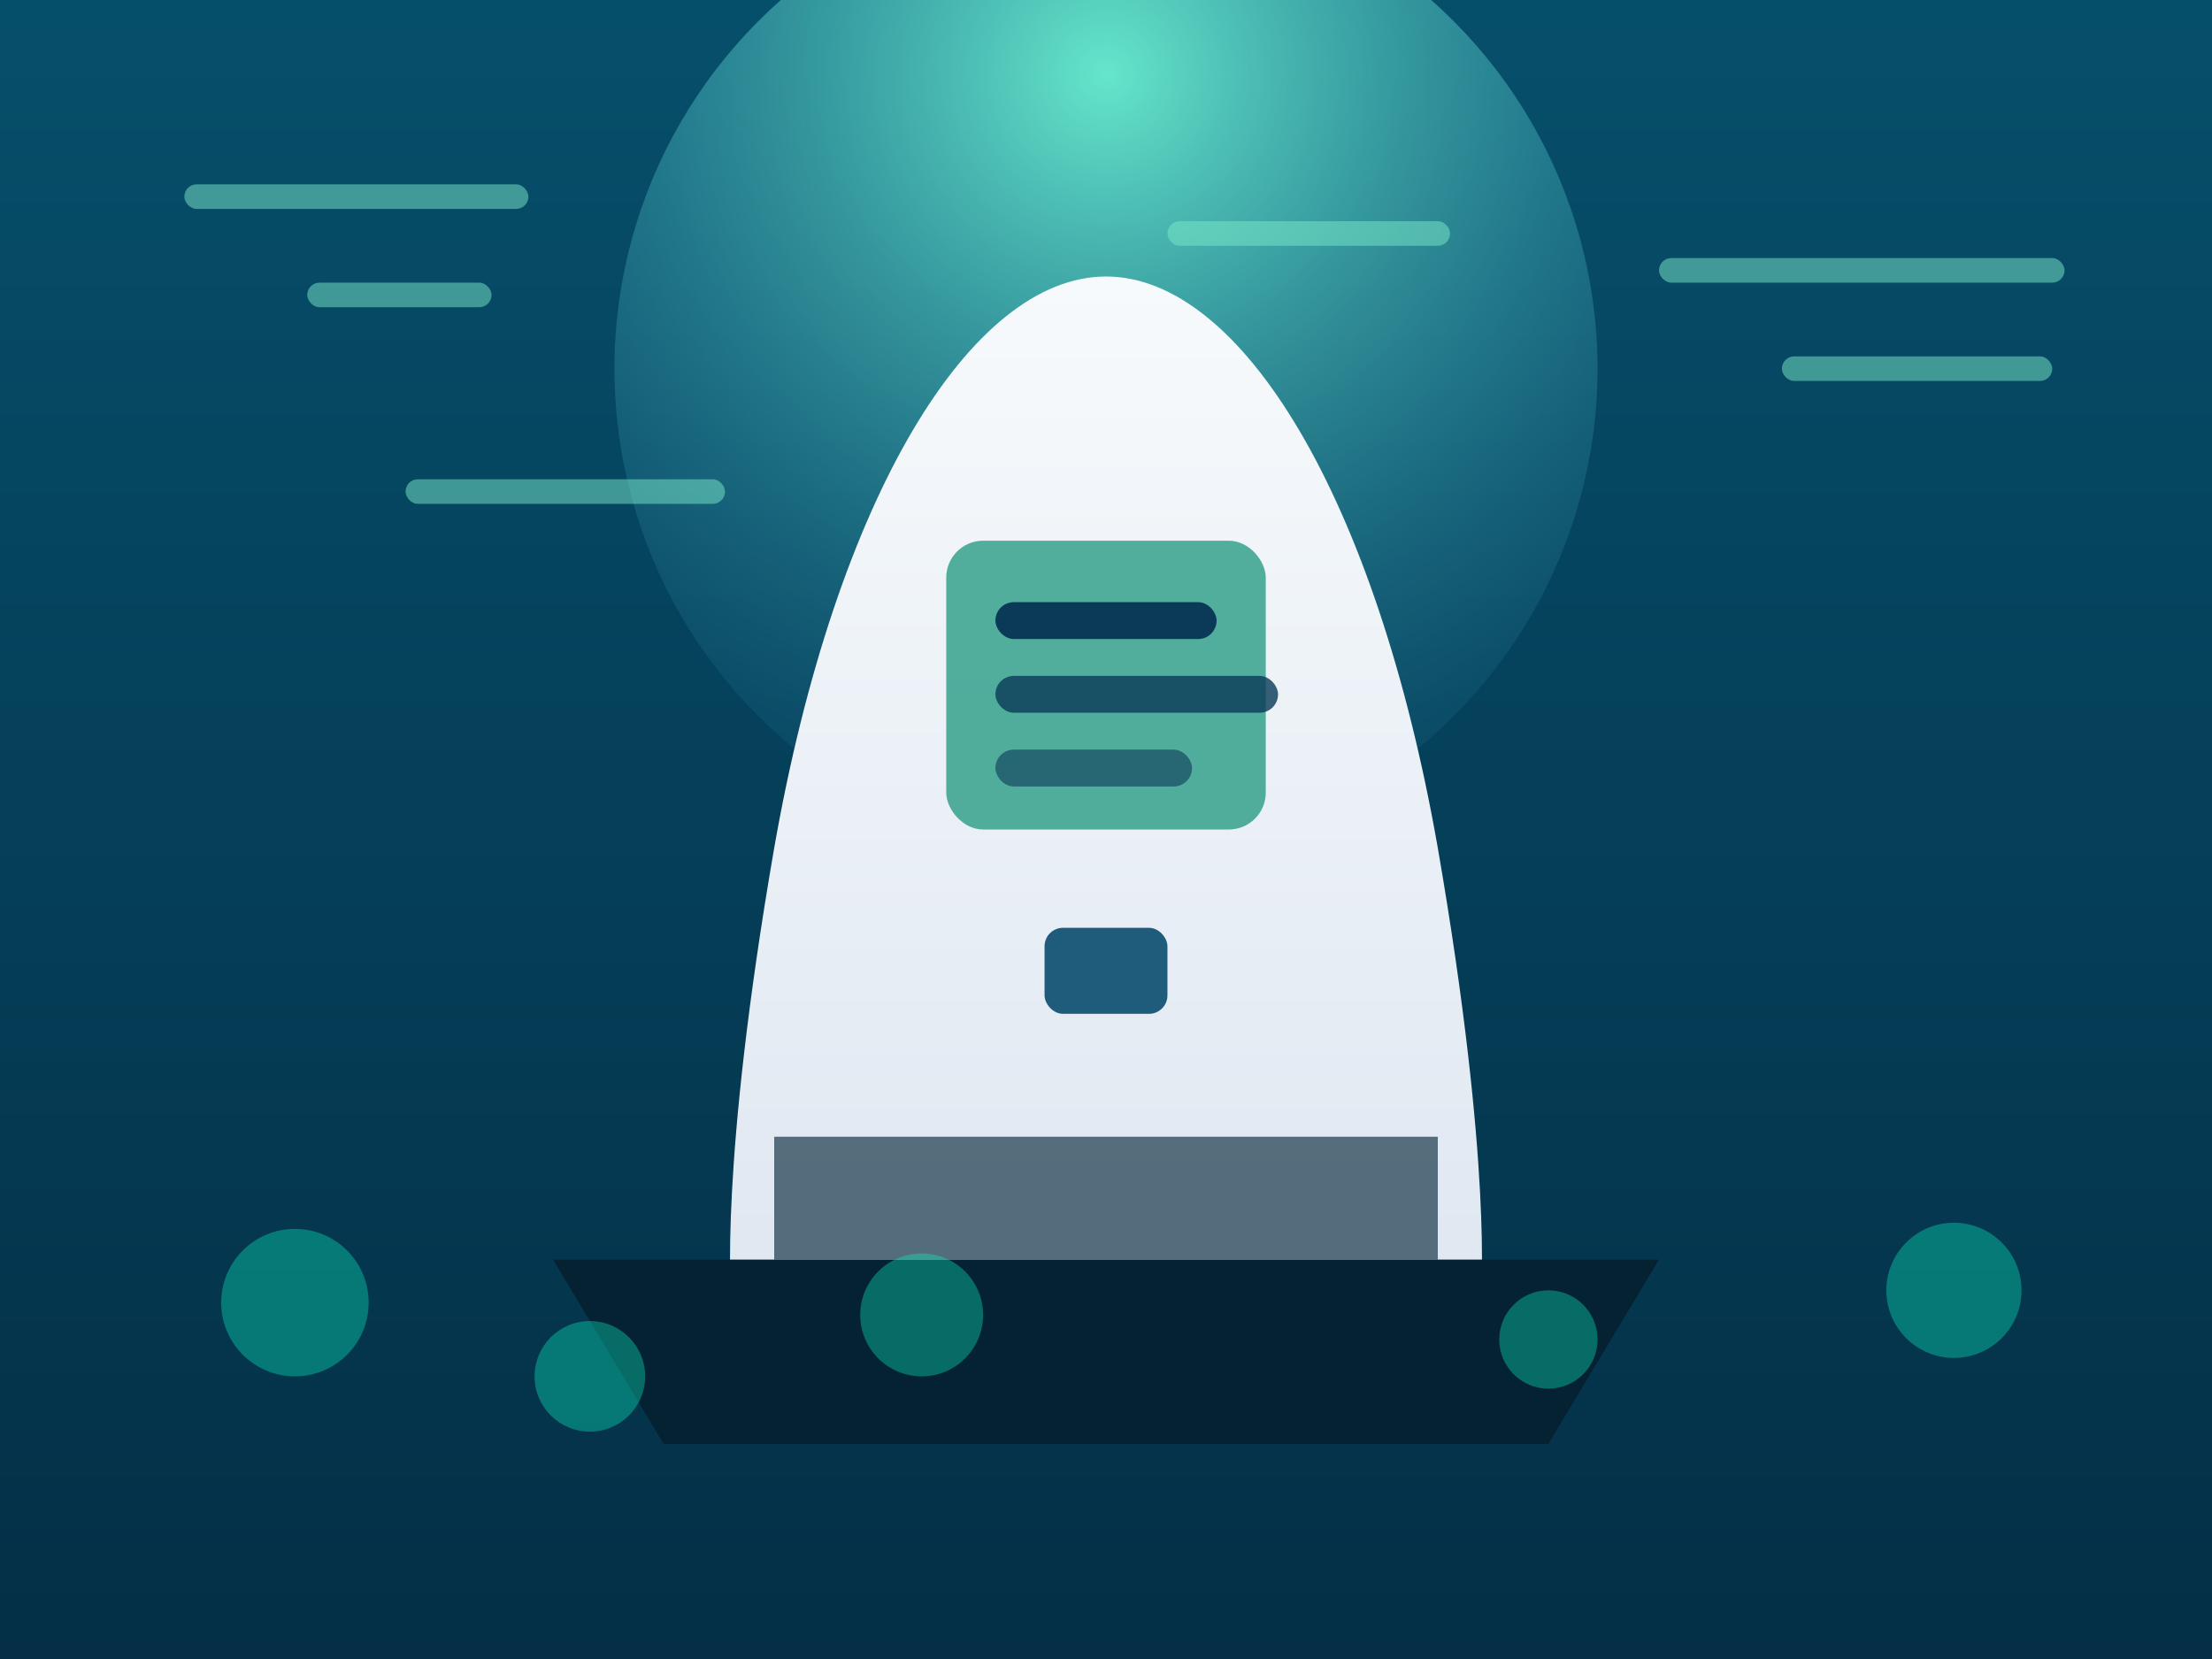 <svg xmlns="http://www.w3.org/2000/svg" viewBox="0 0 720 540" role="img" aria-labelledby="title desc">
  <rect x="0" y="0" width="720" height="540" fill="#808080" stroke="none"/>
  <title id="title">Maritime technology illustration</title>
  <desc id="desc">Abstract illustration of a vessel with digital overlays</desc>
  <defs>
    <linearGradient id="water" x1="0" x2="0" y1="0" y2="1">
      <stop offset="0%" stop-color="#064f6b" />
      <stop offset="100%" stop-color="#042f46" />
    </linearGradient>
    <linearGradient id="ship" x1="0" x2="0" y1="0" y2="1">
      <stop offset="0%" stop-color="#f7fafc" />
      <stop offset="100%" stop-color="#dfe7f1" />
    </linearGradient>
    <radialGradient id="glow" cx="0.5" cy="0.2" r="0.9">
      <stop offset="0%" stop-color="#70f7d6" stop-opacity="0.9" />
      <stop offset="100%" stop-color="#1d6f9b" stop-opacity="0" />
    </radialGradient>
  </defs>
  <rect width="720" height="540" fill="url(#water)" />
  <circle cx="360" cy="120" r="160" fill="url(#glow)" />
  <g transform="translate(180 90)">
    <path d="M180 0c-44 0-88 72-108 186-18 104-14 146-14 146h244s4-42-14-146C268 72 224 0 180 0Z" fill="url(#ship)" />
    <path d="M72 280h216v40H72z" fill="#092c3e" opacity="0.65" />
    <path d="M0 320h360l-36 60H36z" fill="#052233" />
    <rect x="128" y="86" width="104" height="94" rx="12" fill="#2a9c86" opacity="0.8" />
    <rect x="144" y="106" width="72" height="12" rx="6" fill="#0b3a58" />
    <rect x="144" y="130" width="92" height="12" rx="6" fill="#0b3a58" opacity="0.8" />
    <rect x="144" y="154" width="64" height="12" rx="6" fill="#0b3a58" opacity="0.6" />
    <rect x="160" y="212" width="40" height="28" rx="6" fill="#1f5b7b" />
  </g>
  <g transform="translate(60 60)" fill="#7ce9c9" opacity="0.5">
    <rect x="0" y="0" width="112" height="8" rx="4" />
    <rect x="480" y="24" width="132" height="8" rx="4" />
    <rect x="520" y="56" width="88" height="8" rx="4" />
    <rect x="72" y="96" width="104" height="8" rx="4" />
    <rect x="40" y="32" width="60" height="8" rx="4" />
    <rect x="320" y="12" width="92" height="8" rx="4" />
  </g>
  <g transform="translate(72 400)" fill="#0af5c2" opacity="0.35">
    <circle cx="24" cy="24" r="24" />
    <circle cx="120" cy="48" r="18" />
    <circle cx="228" cy="28" r="20" />
    <circle cx="432" cy="36" r="16" />
    <circle cx="564" cy="20" r="22" />
  </g>
</svg>
